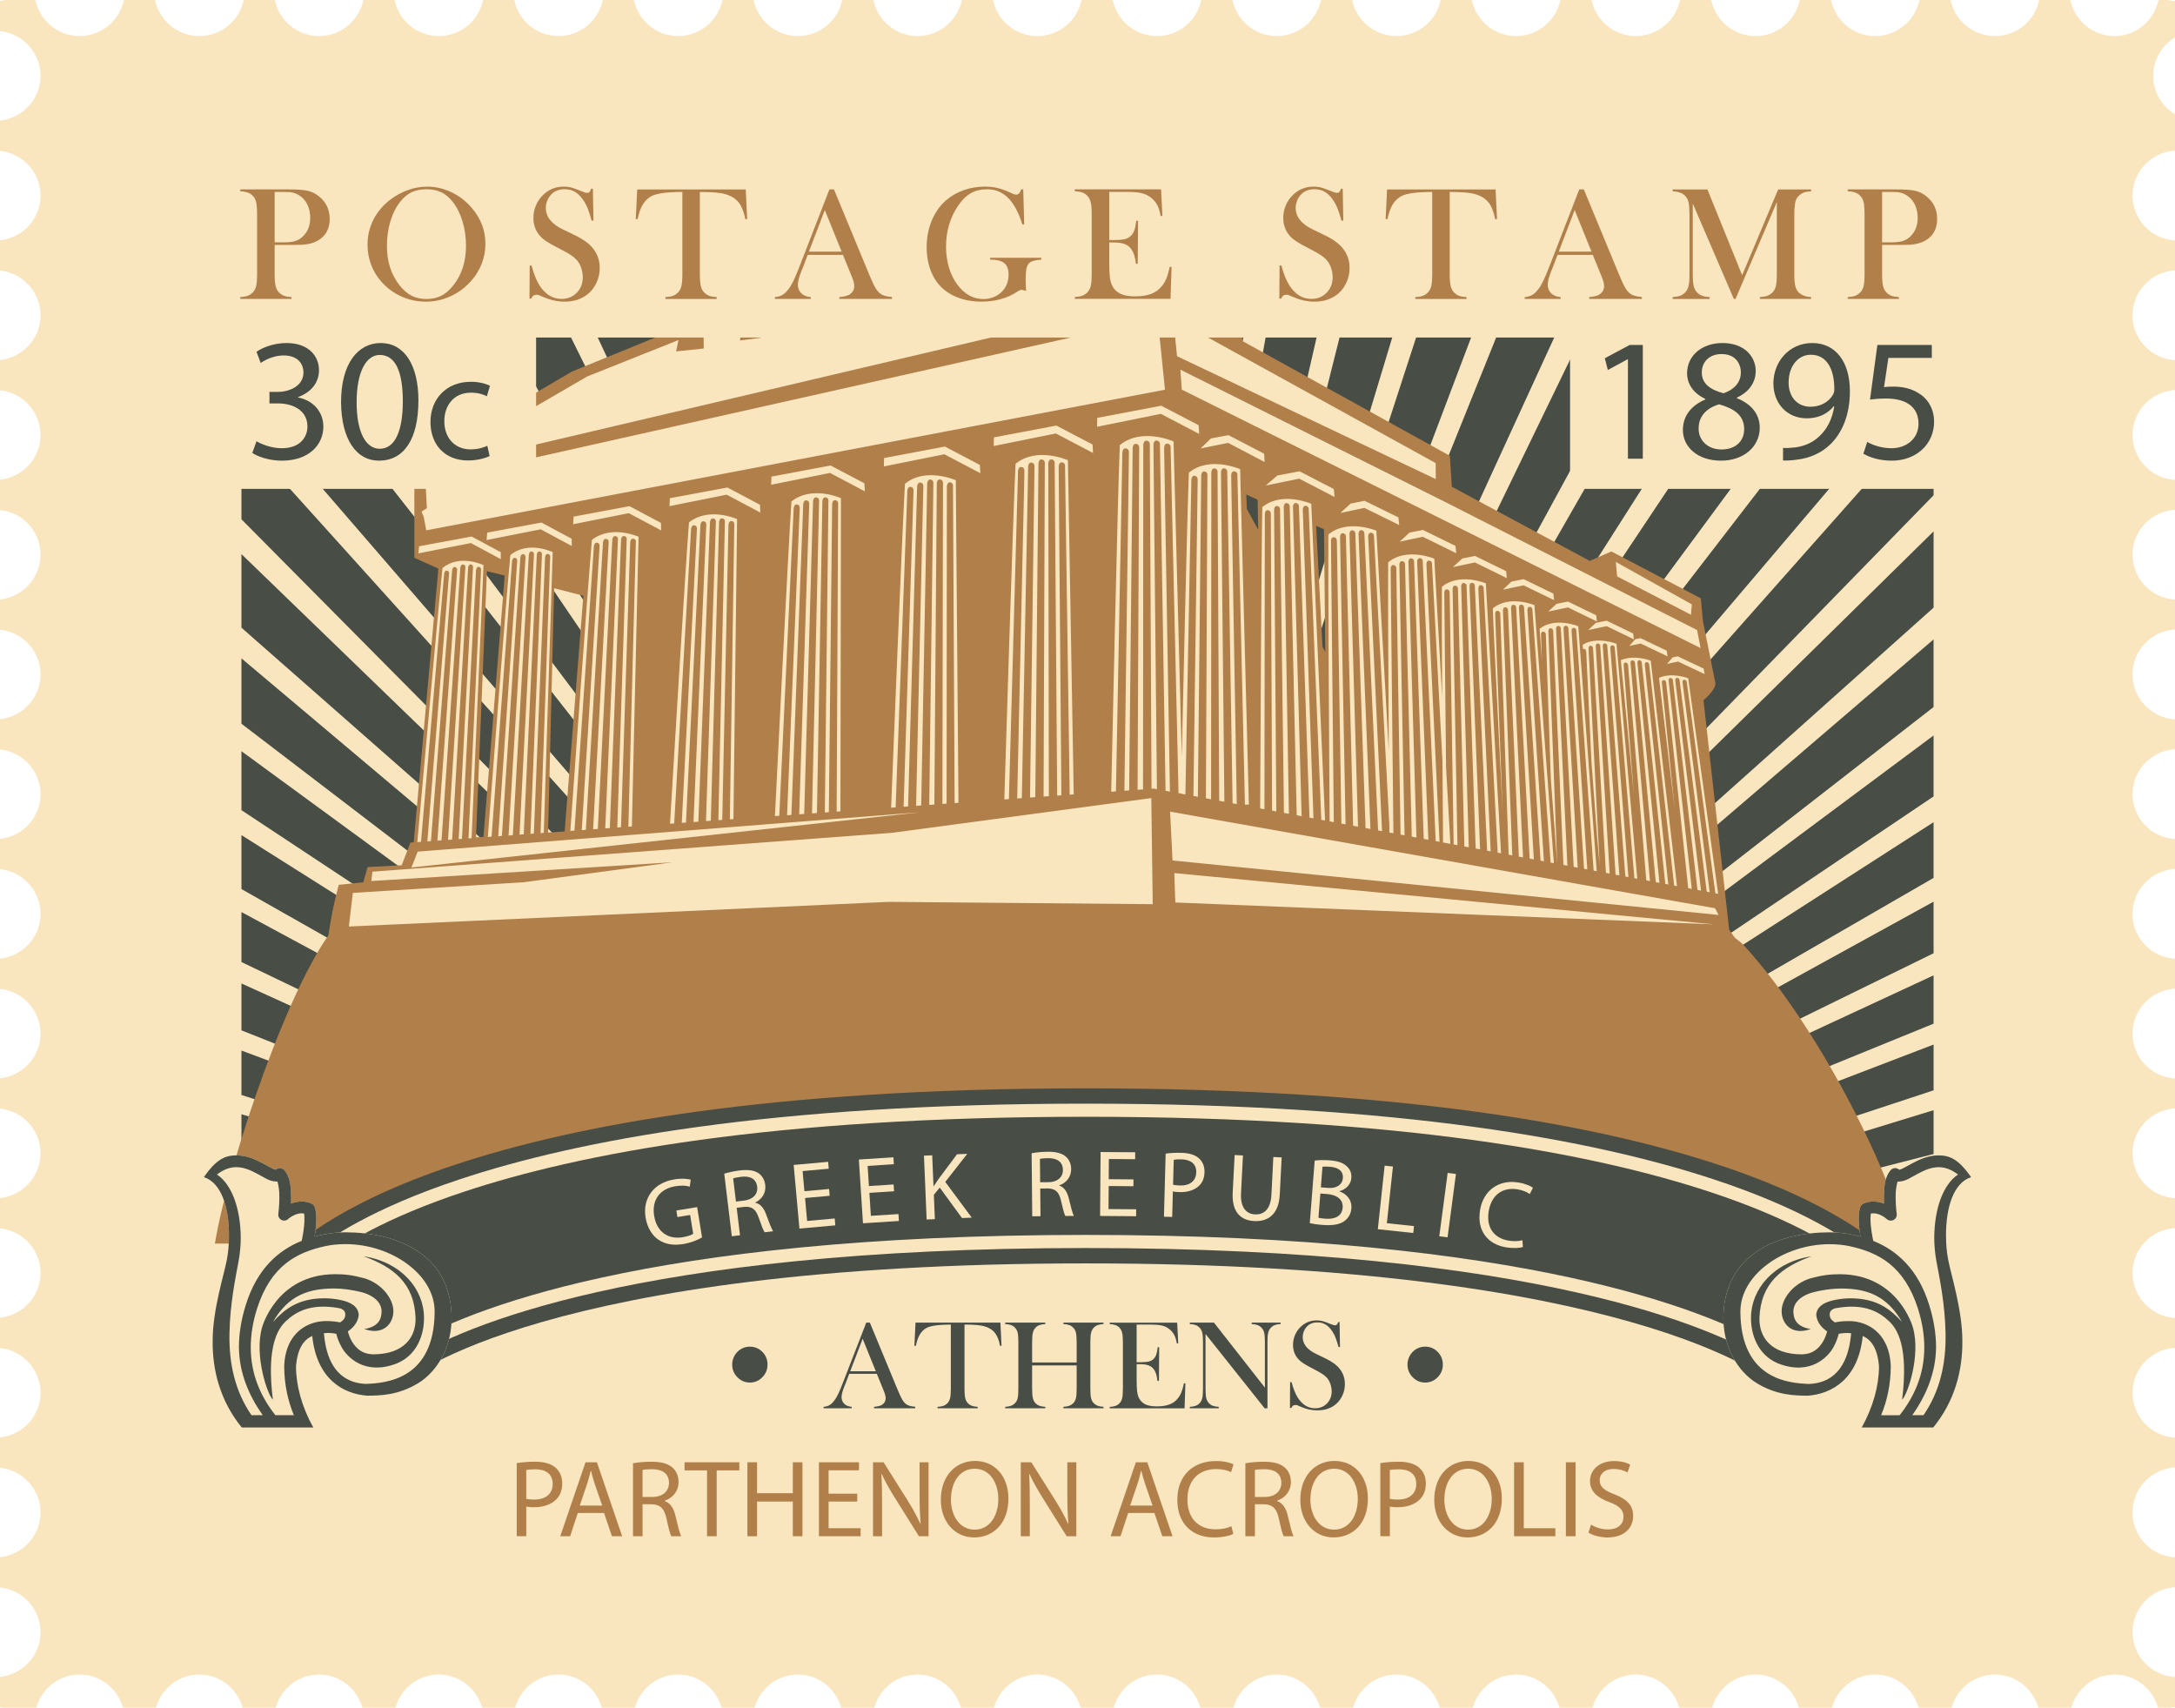 <svg xmlns="http://www.w3.org/2000/svg" width="1080" height="847.84" viewBox="0 0 1080 847.84"><g id="a"/><g id="b"><g id="c"><g id="d"><path d="M1080 847.52v-14.87c-11.74-.71-21.08-10.37-21.08-22.3s9.34-21.59 21.08-22.3v-14.84c-11.74-.72-21.08-10.38-21.08-22.31s9.34-21.58 21.08-22.28v-14.85c-11.74-.71-21.08-10.37-21.08-22.3s9.34-21.59 21.08-22.29v-14.84c-11.74-.72-21.08-10.39-21.08-22.31s9.34-21.57 21.08-22.28v-14.85c-11.74-.71-21.08-10.37-21.08-22.3s9.34-21.59 21.08-22.29v-14.84c-11.74-.72-21.08-10.38-21.08-22.31s9.34-21.57 21.08-22.28v-14.86c-11.74-.7-21.08-10.37-21.08-22.29s9.34-21.59 21.08-22.3v-14.84c-11.74-.72-21.08-10.38-21.08-22.31s9.34-21.57 21.08-22.28v-14.85c-11.74-.71-21.08-10.37-21.08-22.3s9.34-21.59 21.08-22.3v-14.84c-11.74-.72-21.08-10.39-21.08-22.31s9.34-21.57 21.08-22.28v-14.85c-11.74-.71-21.08-10.37-21.08-22.3s9.34-21.59 21.08-22.29v-14.84c-11.74-.72-21.08-10.38-21.08-22.31s9.34-21.58 21.08-22.28v-14.86c-11.74-.71-21.08-10.37-21.08-22.29s9.34-21.59 21.08-22.3v-18.04c-6.45-3.95-10.81-10.99-10.81-19.11s4.36-15.15 10.81-19.1V.5c-1.29-.09-2.56-.2-3.77-.5h-4.43c-2.11 10.18-10.96 17.9-21.79 17.9s-19.88-7.68-21.98-17.9h-15.49c-2.09 10.21-11.14 17.9-21.97 17.9s-19.89-7.68-21.98-17.9h-15.49c-2.1 10.21-11.13 17.9-21.97 17.9s-19.88-7.68-21.97-17.9h-15.49c-2.1 10.21-11.14 17.9-21.97 17.9s-19.89-7.68-21.98-17.9h-15.49c-2.1 10.21-11.13 17.9-21.97 17.9s-19.88-7.68-21.97-17.9h-15.49c-2.1 10.21-11.14 17.9-21.97 17.9s-19.89-7.68-21.99-17.9h-15.49c-2.1 10.21-11.14 17.9-21.97 17.9s-19.88-7.68-21.97-17.9h-15.49c-2.09 10.21-11.14 17.9-21.97 17.9s-19.89-7.68-21.98-17.9h-15.5c-2.09 10.21-11.13 17.9-21.97 17.9s-19.88-7.68-21.97-17.9h-15.49c-2.09 10.21-11.14 17.9-21.97 17.9s-19.89-7.68-21.98-17.9h-15.49c-2.09 10.21-11.13 17.9-21.97 17.9s-19.88-7.68-21.97-17.9h-15.49c-2.09 10.21-11.14 17.9-21.97 17.9s-19.89-7.68-21.99-17.9h-15.49c-2.1 10.21-11.14 17.9-21.97 17.9s-19.88-7.68-21.97-17.9h-15.49c-2.09 10.21-11.13 17.9-21.97 17.9s-19.89-7.68-21.98-17.9h-15.49c-2.09 10.21-11.13 17.9-21.97 17.9s-19.88-7.68-21.97-17.9h-15.5c-2.1 10.21-11.14 17.9-21.97 17.9s-19.89-7.68-21.98-17.9h-15.49c-2.09 10.21-11.14 17.9-21.97 17.9S79.1 10.21 77 0H61.51c-2.1 10.21-11.13 17.9-21.97 17.9S19.66 10.21 17.56.0H2.82C1.9.21.96.31.0.41V15.46c11.28 1.17 20.11 10.6 20.11 22.18S11.28 58.67.0 59.86V74.9c11.28 1.19 20.11 10.61 20.11 22.2S11.28 118.11.0 119.29v15.05c11.28 1.17 20.11 10.6 20.11 22.18s-8.83 21.02-20.11 22.21v15.04c11.28 1.19 20.11 10.61 20.11 22.2S11.28 236.99.0 238.17v15.05c11.28 1.17 20.11 10.6 20.11 22.18s-8.83 21.02-20.11 22.21v15.04c11.28 1.19 20.11 10.61 20.11 22.2s-8.83 21.02-20.11 22.2v15.05c11.28 1.18 20.11 10.6 20.11 22.18s-8.83 21.02-20.11 22.21v15.04c11.28 1.19 20.11 10.61 20.11 22.2s-8.83 21.02-20.11 22.2v15.05c11.28 1.18 20.11 10.6 20.11 22.18S11.28 534.18.0 535.37v15.04c11.28 1.19 20.11 10.61 20.11 22.2s-8.83 21.02-20.11 22.2v15.05c11.28 1.17 20.11 10.6 20.11 22.18S11.28 653.06.0 654.25v15.04c11.28 1.19 20.11 10.61 20.11 22.2S11.28 712.51.0 713.69v15.05c11.28 1.18 20.11 10.6 20.11 22.18s-8.83 21.02-20.11 22.21v15.04c11.28 1.19 20.11 10.61 20.11 22.2S11.28 831.39.0 832.57v15.05c.75.07 1.53.09 2.26.24h15.75c2.65-9.46 11.23-16.45 21.53-16.45s18.87 6.99 21.51 16.45h16.4c2.63-9.46 11.22-16.45 21.52-16.45s18.88 6.99 21.52 16.45h16.4c2.65-9.46 11.24-16.45 21.53-16.45s18.87 6.99 21.52 16.45h16.4c2.63-9.46 11.22-16.45 21.52-16.45s18.88 6.99 21.52 16.45h16.39c2.65-9.46 11.24-16.45 21.54-16.45s18.87 6.99 21.52 16.45h16.4c2.63-9.46 11.22-16.45 21.52-16.45s18.88 6.99 21.51 16.45h16.4c2.65-9.46 11.23-16.45 21.53-16.45s18.87 6.99 21.51 16.45h16.4c2.62-9.46 11.21-16.45 21.51-16.45s18.88 6.99 21.52 16.45h16.4c2.65-9.46 11.23-16.45 21.53-16.45s18.87 6.99 21.52 16.45h16.4c2.63-9.46 11.22-16.45 21.52-16.45s18.89 6.99 21.52 16.45h16.4c2.65-9.46 11.23-16.45 21.53-16.45s18.87 6.99 21.52 16.45h16.39c2.63-9.46 11.22-16.45 21.52-16.45s18.89 6.99 21.51 16.45h16.4c2.65-9.46 11.23-16.45 21.53-16.45s18.87 6.99 21.51 16.45h16.4c2.63-9.46 11.21-16.45 21.52-16.45s18.88 6.99 21.52 16.45h16.39c2.65-9.46 11.23-16.45 21.53-16.45s18.87 6.99 21.52 16.45h16.39c2.63-9.46 11.22-16.45 21.52-16.45s18.88 6.99 21.52 16.45h16.4c2.65-9.46 11.23-16.45 21.53-16.45s18.87 6.99 21.52 16.45h16.39c2.65-9.46 11.24-16.45 21.54-16.45s18.88 6.99 21.52 16.45h5.66c.92-.18 1.87-.27 2.81-.32z" fill="#f9e6bf"/><path d="M933.18 57.63h-40.37L536.5 680.1 933.18 57.63zm-57.56.0h-37.38l-301.69 622.3L875.61 57.63zm84.51 124.06v-50.86l-423.79 549.6L960.12 181.7zm-8.29-124.06-415.43 622.64L960.12 106.24V57.63h-8.29zm-129.6.0h-35.03l-250.62 622.12L822.23 57.63zm-50.13.0h-33.18L536.64 679.58 772.1 57.63zm-137.4.0h-30.03l-68.02 621.4L634.7 57.63zm-43.23.0h-29.63l-25.2 621.22L591.47 57.63zm87.44.0h-30.76l-111.5 621.58L678.91 57.63zm45.63.0h-31.79l-156.1 621.76L724.54 57.63zm235.58 188.27v-43.43l-423.88 478.13L960.12 245.9zm0 55.79v-37.86l-423.98 416.91 423.98-379.05zm0 271.28V551.2l-424.94 130.35 424.94-108.59zm0 30.56v-21.05l-425.1 99.16 425.1-78.1zm0-62.19v-22.73l-424.78 162.86 424.78-140.13zM548.75 57.63h-29.49l17.35 621.03 12.14-621.03zM960.12 662.7v-20.3l-425.45 39.35 425.45-19.05zm0 29.19v-20.21l-425.63 10.1 425.63 10.11zm0-296.48v-30.25l-424.22 315.87 424.22-285.61zm0 112.84v-23.99l-424.63 197.12 424.63-173.13zm0-157.21v-33.58l-424.09 363.43 424.09-329.85zm0 122.24v-25.61l-424.48 233.6 424.48-207.99zm0-37.4v-27.66l-424.35 272.92 424.35-245.27zm0 197.46v-20.58l-425.28 68.93 425.28-48.35zM119.89 488.29v23.27l414.67 165.02L119.89 488.29zm0-161.41v32.44l415.35 317.51L119.89 326.87zm0 216.77 414.49 132.9L119.89 521.59v22.05zm0-129.01v26.78l415.02 235.27L119.89 414.63zm0-41.67v29.27l415.19 274.51L119.89 372.96zm0 79.87v24.81l414.85 198.97L119.89 452.83zm0 121.51L534.2 676.54l-414.31-123.32v21.13zm0 87.14 413.78 15.05-413.78-34.77v19.72zM506.16 57.63h-29.64l60.04 620.87L506.16 57.63zM119.89 604.01l414.13 72.51-414.13-92.96v20.45zm0 28.96 413.95 43.56-413.95-63.55v19.99zm0 56.89 413.59-13.28-413.59-6.36v19.64zM280.36 57.63h-35.16l290.99 620.04L280.36 57.63zM119.89 275.11v36.53L535.4 676.91 119.89 275.11zM328.81 57.63h-33.3l240.77 620.18L328.81 57.63zm90.95.0h-30.81l147.5 620.51L419.76 57.63zm43.54.0h-30.06l103.27 620.69L463.3 57.63zm-88.22.0h-31.87l193.15 620.35L375.09 57.63zM119.89 147.1V196l415.8 481.13L119.89 147.1zm0 68.9v41.83l415.66 419.19L119.89 216zM174.28 57.63h-40.61l402.29 619.75L174.28 57.63zM119.89 65v58.49l415.95 553.76L119.89 65zm109.22-7.37h-37.55l344.53 619.89L229.1 57.63z" fill="#484d45"/><g><path d="M946.83 617.44c-6.19-30.72-40.85-103.92-80.54-147.67-51.21-56.45-668.61-43.7-698.21-11.64-22.95 24.85-54.67 118.46-61.37 159.31H946.83z" fill="#b17f49"/><path d="M862.38 466.93c-2.3-3.31-3.75-5.31-3.75-5.31l-12.76-113.98s6-4.84 5.93-8.39l-6.23-30.98-1.01-11.2-44.43-23.28-10.74 4.69-68.49-36.83-.96-15.34-102.96-56.95-1-12.41-31.5-33.93-32.2-1.97-31.46 10.7-2.82 9.6-141.3-6.84-5.59 16.35-21.24 6.71-66 26.97-40.57 23.87-14.47-7.17-32.79 14.38 1.97 20.44 7.73 5.44.03 35.46 11.9 5.37-12.25 135.87-1.63.13-4.34 11.28-16.89.87-2.2 7.56-12.13 1.28s-3.27 10.91-5.53 27.59H862.38zm-204.95-204.14.64 60.89-1.37-2.51-3.17-60.07 3.9 1.69zm-32.96-14.66.28 14.83-5.6-10.18-.31-7.27 5.64 2.62zm-349.32 43.92 14.51 3.73-9.29 117.01-8.22.59 3-121.32zm-33.37-8.45 8.83 2.16-10.55 129.74-3.7.24 5.42-132.14z" fill="#b17f49"/><path d="M712.93 237.87l-.04-7.96-130.29-71.83 1.85 18.77 128.49 61.02zm126.72 67.36.42-5.17-37.74-21.08.66 7.19 36.67 19.06zm-256.08-154.68 25.88 14.65-1.58-9.84-22.9-20.94-1.39 16.12zm-371.9 112.76 366.8-69.82-3.61-35.58L211.27 239.39l.7 12.94-2.66 1.65 1.11 2.69 1.24 6.65zM576.66 141.9l4.8-13.15-38.68-1.34-1.11 9.99-19.97.27.14 8.73-141.68-6.84-2.12 28.1-10.57 1.39 1.12-10.61-19.27 5.25.13 9.34-13.72 1.44 1.16-5.63-45.28 18.06-49.51 28.74-21.74 5.9 12.99-7.65-1.33-4.98-9.89 5.75-.7-4.99-21.7 9.03 2.07 15.57 4.39.55 371.17-87.29-.69-5.62zm10.16 51.54 257.6 128.32-1.72-8.93-124.64-63.38-131.94-65.91.7 9.9zM204.29 430.72l253.05-27.46-249.95 19.57-3.1 7.89zm647.32 20.22-270.59-47.97 1.2 24.25 271.14 27.05-1.75-3.34zm-.43 8.01-268.08-25.47.51 14.6 267.58 10.87zm-677.96 1.06 268.19-12.24 130.98 1.16-.71-52.68-128.67 17.24-258.1 19.3-.52 4.64 149.75-9.32-74.09 9.92-84.84 5.3-1.99 16.68zm95.24-197.22 15.44 8.29v-3.59l-15.06-8.05-26.94 5.01-.28 3.67 26.84-5.32zm29.25 8.7-8.83 140.66 2.02-.14 8.51-142.75s.23-2.01 1.67-1.7c1.47.3 1.13 1.99 1.13 1.99l-7.69 142.18 2.34-.16 7.18-143.68s.21-2 1.67-1.69c1.47.29 1.11 1.98 1.11 1.98l-6.29 143.1 2.28-.15 5.58-143.27s.19-2.01 1.66-1.69c1.48.3 1.12 1.97 1.12 1.97l-4.66 142.72 1.85-.12 4.57-141.6s.19-1.98 1.67-1.68c1.47.31 1.12 1.98 1.12 1.98l-3.71 141.02 1.75-.13 3.32-143.83s-13.41-6.11-23.17 1.56c-1.87 20.83-9.19 123.16-10.71 144.47l2.05-.14 9.64-141.23s.21-1.99 1.67-1.7c1.48.3 1.13 1.99 1.13 1.99zm-13.11-11.21 27.64-5.5 16.05 8.55-.09-3.71-15.62-8.32-27.74 5.2-.24 3.78zm61.45 2.6-7.52 145.67 2.09-.14 7.18-147.81s.19-2.08 1.72-1.77c1.52.32 1.17 2.05 1.17 2.05l-6.33 147.24 2.41-.16 5.77-148.78s.19-2.07 1.73-1.76c1.52.33 1.19 2.05 1.19 2.05l-4.9 148.19 2.39-.18 4.11-148.34s.17-2.07 1.69-1.75c1.56.31 1.18 2.05 1.18 2.05l-3.22 147.78 1.93-.14 3.09-146.61s.2-2.06 1.71-1.75c1.51.31 1.17 2.06 1.17 2.06l-2.2 146.03 1.79-.13 1.8-148.94s-13.9-6.3-23.88 1.63c-1.72 21.63-8.16 128.34-9.43 149.6l2.09-.15 8.38-146.24s.2-2.06 1.73-1.76c1.51.32 1.16 2.06 1.16 2.06zm122.88-37.34 17.86 9.4-.23-4.1-17.37-9.13-30.19 5.71-.12 4.16 30.05-6.04zm-136.51 25.76 28.44-5.69 16.66 8.85-.13-3.85-16.2-8.57-28.57 5.33-.2 3.93zm64.67 1.32-6.27 152.13 2.15-.14 5.88-154.37s.17-2.11 1.73-1.81c1.57.34 1.23 2.12 1.23 2.12l-4.97 153.76 2.49-.18 4.4-155.33s.17-2.12 1.73-1.81c1.59.33 1.25 2.12 1.25 2.12l-3.5 154.75 2.45-.18 2.7-154.91s.16-2.13 1.74-1.8c1.58.32 1.24 2.12 1.24 2.12l-1.77 154.32 1.99-.16 1.65-153.09s.15-2.13 1.73-1.81c1.56.33 1.23 2.12 1.23 2.12l-.73 152.49 1.88-.13.26-155.49s-14.37-6.52-24.59 1.65c-1.57 23.03-7.37 139.54-8.2 156.19l2.17-.16 7.15-152.72s.17-2.14 1.74-1.81c1.57.32 1.23 2.12 1.23 2.12zm-14.18-11.94 29.24-5.87 17.27 9.13-.19-3.97-16.8-8.86-29.35 5.54-.17 4.03zm110.52-19.23 30.87-6.23 18.46 9.68-.26-4.2-17.97-9.41-30.99 5.87-.11 4.3zm-236.63 57.47-9.41 136.27 1.83-.16 9.17-138.26s.2-1.93 1.53-1.64c1.34.3 1 1.93 1 1.93l-8.39 137.75 2.12-.17 7.94-139.19s.2-1.93 1.52-1.63c1.34.3 1.01 1.91 1.01 1.91l-7.15 138.67 2.09-.16 6.49-138.81s.2-1.93 1.51-1.64c1.35.3 1.02 1.93 1.02 1.93l-5.69 138.29 1.7-.13 5.56-137.19s.19-1.94 1.51-1.64c1.35.29 1.01 1.91 1.01 1.91l-4.76 136.68 1.6-.12 4.44-139.4s-12.12-5.91-21.05 1.49c-1.91 20.22-9.63 119.78-11.18 139.93l1.88-.15 10.16-136.77s.2-1.94 1.54-1.63c1.33.29.99 1.91.99 1.91zm206.66-38.64-2.04 159.35 2.54-.18 1.21-159.52s.13-2.19 1.76-1.86c1.62.34 1.31 2.19 1.31 2.19l-.29 158.88 2.08-.15.14-157.63s.16-2.19 1.76-1.88c1.63.34 1.28 2.2 1.28 2.2l.81 157.04 1.91-.14-1.32-160.12s-14.84-6.72-25.25 1.72c-1.39 23.64-6.18 143-6.88 160.84l2.25-.18 5.81-157.26s.15-2.19 1.78-1.85c1.63.33 1.28 2.16 1.28 2.16l-4.91 156.66 2.22-.16 4.5-158.93s.14-2.2 1.76-1.85c1.63.32 1.3 2.16 1.3 2.16l-3.59 158.34 2.55-.2 2.97-159.95s.17-2.2 1.78-1.86c1.62.34 1.29 2.17 1.29 2.17zm107.48-19.18.85 170.51 1.14-.08 1.54.29-1.73-171.09s.09-2.32 1.82-1.98c1.72.37 1.41 2.32 1.41 2.32l2.78 171.55 2.17.4-2.88-170.77s.13-2.33 1.82-1.98c1.73.35 1.42 2.3 1.42 2.3l3.92 171.25.04.02h1.13c.02.08.02.13.02.21l2.22.41 2.96-156.33s.14-2.22 1.74-1.89c1.67.33 1.38 2.21 1.38 2.21l-2.1 156.74 2.21.42 1.66-159.62s.08-2.23 1.75-1.89c1.65.32 1.32 2.21 1.32 2.21l-.74 160.05 2.57.47.12-162.36s.11-2.22 1.75-1.89c1.64.34 1.34 2.2 1.34 2.2l.82 162.81 2.57.47-1.68-163.62s.1-2.22 1.75-1.9c1.64.35 1.35 2.21 1.35 2.21l2.66 164.08 2.07.38-2.77-163.34s.14-2.22 1.74-1.87c1.64.33 1.35 2.2 1.35 2.2l3.73 163.27h1.96l-4.33-166.53s-15.11-6.77-25.46 1.74c-.78 19.14-2.62 100.25-3.53 141.11l-4.08-156.62s-15.83-7.11-26.7 1.84c-1.05 25.96-4.02 160.66-4.25 172.06l2.35-.16 3.19-168.3s.14-2.33 1.83-1.98c1.75.35 1.43 2.32 1.43 2.32l-2.25 167.65 2.36-.17 1.75-170.06s.1-2.32 1.83-2c1.74.38 1.39 2.32 1.39 2.32l-.78 169.44 2.71-.2.12-171.15s.14-2.34 1.84-1.99c1.73.37 1.41 2.31 1.41 2.31zm-62.26 13.03-3.59 162.32 2.3-.16 3.14-164.68s.13-2.27 1.78-1.92c1.68.34 1.35 2.25 1.35 2.25l-2.2 164.03 2.62-.18 1.57-165.73s.12-2.26 1.79-1.93c1.68.35 1.35 2.26 1.35 2.26l-.6 165.1 2.62-.18-.27-165.29s.14-2.24 1.81-1.9c1.66.34 1.34 2.26 1.34 2.26l1.25 164.64 2.09-.16-1.35-163.35s.15-2.26 1.8-1.92c1.69.35 1.37 2.25 1.37 2.25l2.3 162.74 2-.16-2.88-165.91s-15.36-6.9-26 1.77c-1.22 24.84-5.14 152.06-5.58 166.65l2.28-.18 4.53-162.94s.13-2.26 1.81-1.93c1.67.34 1.34 2.25 1.34 2.25zm-300.59 37.09-.32 3.53 26.05-5.12 14.84 7.98v-3.46l-14.47-7.77-26.1 4.85zm14.87 13.96-10.77 132.56 1.8-.12 10.51-134.52s.2-1.86 1.5-1.56c1.28.28.95 1.85.95 1.85l-9.76 133.99 2.05-.15 9.34-135.38s.23-1.87 1.51-1.57c1.29.27.95 1.85.95 1.85l-8.57 134.87 2.04-.14 7.94-135.03s.18-1.87 1.47-1.58c1.3.28.93 1.85.93 1.85l-7.1 134.51 1.64-.12 6.98-133.45s.21-1.87 1.51-1.58c1.29.29.96 1.86.96 1.86l-6.22 132.94 1.55-.11 5.91-135.57s-11.65-5.71-20.36 1.44c-2.1 19.87-10.97 119.1-12.5 136.09l1.82-.13 11.48-133.07s.22-1.86 1.49-1.57c1.3.26.96 1.84.96 1.84zm353.68-83.75-31.82 6.05-.06 4.42 31.66-6.42 19.05 9.97-.3-4.34-18.54-9.67zm100.85 50.74 17.27 8.49-.39-3.78-16.78-8.23-6.94 1.38-5.07 4.66 11.91-2.52zm73.07 36.57-4.33 4.06 10.31-2.18 15.16 7.35-.41-3.27-14.72-7.15-6.01 1.19zm-44.09-22.23 16.63 8.16-.37-3.63-16.15-7.91-6.68 1.3-4.87 4.5 11.44-2.42zm19.62 10.78-4.65 4.29 10.93-2.32 15.84 7.78-.34-3.46-15.43-7.55-6.35 1.25zm46.8 22.52-4.11 3.83 9.81-2.06 14.36 7-.37-3.11-13.99-6.79-5.7 1.13zm24.87 8.36-5.33 1.07-3.8 3.6 9.16-1.95 13.53 6.55-.38-2.91-13.17-6.37zm21.54 129.29-9.66-108.26s-.03-1.53 1.14-1.31c1.18.21 1.09 1.5 1.09 1.5l10.31 108.61 1.82.35-10.94-109.22s-.07-1.51 1.11-1.3c1.2.22 1.08 1.51 1.08 1.51l11.66 109.54 1.48.28-11.67-109.07s-.07-1.54 1.11-1.32c1.16.22 1.1 1.51 1.1 1.51l12.37 109.41 1.41.27-13.04-111.93s-8.24-3.21-14.86-.24l6.5 66.78-5.08-64.29s-.07-1.53 1.1-1.3c1.2.21 1.09 1.48 1.09 1.48l9.05 106.66 1.84.34zm-174.13-199.79 17.51 9.07-.37-3.94-17.03-8.8-10.97 2.08-5.82 4.98 16.68-3.4zm166.81 79.69-2.93 3.34 5.61-1.2 13.4 6.39-.46-2.85-13.03-6.2-2.6.52zm-65.83 86.53-3.73-99.1s.02-1.74 1.33-1.5c1.38.25 1.21 1.74 1.21 1.74l4.16 119.35 1.8.33-4.63-121.66s.02-1.75 1.35-1.51c1.36.26 1.18 1.75 1.18 1.75l5.36 122.03 2.08.39-5.94-123.91s.03-1.76 1.34-1.51c1.37.24 1.21 1.73 1.21 1.73l6.68 124.29 2.08.39-7.4-124.98s0-1.76 1.35-1.51c1.35.25 1.2 1.73 1.2 1.73l8.18 125.38 1.68.32-8.22-124.82s0-1.78 1.34-1.5c1.36.24 1.17 1.72 1.17 1.72l9.03 125.22 1.62.3-9.66-128.11s-12.54-5.23-20.66 1.63c.07 6.35 4.9 101.81 4.9 101.81zM609.81 219.88l18.15 9.5-.27-4.13-17.69-9.21-8.73 1.65-5.1 4.96 13.64-2.76zm184.54 210.39-5.56-108.32s0-1.56 1.19-1.33c1.21.22 1.06 1.53 1.06 1.53l6.38 111.23 1.87.34-6.92-112.88s0-1.56 1.18-1.34c1.21.22 1.08 1.55 1.08 1.55l7.59 113.24 1.89.34-8.25-113.85s-.02-1.57 1.19-1.34c1.21.22 1.07 1.56 1.07 1.56l8.96 114.19 1.51.28-8.99-113.71s-.03-1.58 1.16-1.35c1.2.22 1.08 1.55 1.08 1.55l9.71 114.06 1.45.27-10.33-116.65s-9.69-3.91-16.8.48l.16 2.14c.15-.06.3-.12.54-.08 1.21.22 1.08 1.53 1.08 1.53l2.6 54.66 2.87 38.01 1.24 13.9zm38.89-101.81 13.21 6.23-.52-2.76-12.86-6.06-2.5.5-2.8 3.26 5.46-1.17zm-202.21-73.05.62 147.07 2.11.39-1.1-149.82s.08-2.12 1.65-1.8c1.57.32 1.3 2.11 1.3 2.11l1.94 150.24 2.46.46-2.56-152.44s.06-2.13 1.64-1.8c1.57.31 1.33 2.09 1.33 2.09l3.46 152.86 2.45.46-4.3-153.66s.06-2.11 1.64-1.8c1.58.32 1.33 2.11 1.33 2.11l5.22 154.07 1.98.37-5.3-153.37s.09-2.12 1.63-1.81c1.58.33 1.33 2.11 1.33 2.11l6.23 153.79 1.87.35-6.84-157.24s-14.54-6.47-24.32 1.65c-.47 21.07-.92 120.82-1.07 149.59l2.13.39.2-146.68s.08-2.11 1.66-1.79c1.57.32 1.31 2.11 1.31 2.11zm142.2 173.46-4.39-115.48s0-1.68 1.27-1.43c1.31.24 1.13 1.65 1.13 1.65l5.08 115.83 1.97.37-5.63-117.61s.02-1.67 1.27-1.42c1.3.23 1.13 1.64 1.13 1.64l6.35 117.99 1.99.37-7.03-118.64s0-1.66 1.29-1.44c1.29.24 1.13 1.65 1.13 1.65l7.76 119 1.62.31-7.82-118.49s0-1.68 1.29-1.43c1.28.24 1.11 1.64 1.11 1.64l8.57 118.86 1.53.3-9.17-121.62s-11.54-4.78-19.21 1.28l1.22 16.39-.52-13.53s.02-1.67 1.28-1.44c1.29.24 1.14 1.65 1.14 1.65l2.48 71.68 3.16 41.93h.01zm78.54 14.64 1.38.25-14.86-106.99s-8.1-3.14-14.51-.23l7.8 65.13-6.38-62.71s-.08-1.49 1.07-1.28c1.16.23 1.1 1.46 1.1 1.46l10.92 101.85 1.77.34-11.5-103.43s-.09-1.49 1.06-1.27c1.16.2 1.1 1.47 1.1 1.47l12.17 103.75 1.78.33-12.82-104.34s-.06-1.48 1.09-1.29c1.14.23 1.09 1.49 1.09 1.49l13.46 104.67 1.46.27-13.49-104.21s-.08-1.49 1.06-1.26c1.15.21 1.09 1.45 1.09 1.45l14.16 104.55zm-187.94-174.74 2.24 140.13 2.07.39-2.73-142.79s.04-2.05 1.58-1.75c1.57.3 1.33 2.01 1.33 2.01l3.58 143.23 2.42.45-4.23-145.38s.05-2.04 1.58-1.74c1.56.29 1.34 1.99 1.34 1.99l5.06 145.83 2.43.44-5.92-146.6s.05-2.03 1.6-1.74c1.53.28 1.32 2 1.32 2l6.8 147.06 1.96.36-6.89-146.42s.05-2.03 1.57-1.75c1.55.3 1.33 2 1.33 2l7.6 142.95c.03 1.38.02 2.67.03 3.9l2.02.38-.03-.82-1.36-130.67s.07-1.94 1.54-1.67c1.51.27 1.27 1.92 1.27 1.92l2.11 131.89 1.98.37-2.57-134.45s.06-1.95 1.54-1.68c1.5.28 1.28 1.93 1.28 1.93l3.34 134.87 2.32.42-3.99-136.93s.05-1.96 1.54-1.67c1.48.28 1.28 1.92 1.28 1.92l4.78 137.35 2.3.43-5.57-138.12s.03-1.93 1.54-1.67c1.48.26 1.26 1.93 1.26 1.93l6.43 138.54 1.88.35-6.5-137.93s.04-1.95 1.52-1.67c1.5.27 1.27 1.91 1.27 1.91l5.18 97.93c.11 16.04.21 30.59.28 40.09l3.64.69-2.14-38.03-.89-86.71s.05-1.85 1.46-1.61c1.41.25 1.21 1.84 1.21 1.84l1.99 124.81 1.9.35-2.42-127.25s.04-1.86 1.43-1.58c1.45.27 1.23 1.83 1.23 1.83l3.18 127.63 2.19.41-3.76-129.62s.03-1.85 1.45-1.58c1.44.25 1.22 1.82 1.22 1.82l4.52 130.01 2.19.4-5.27-130.73s.05-1.84 1.45-1.6c1.42.27 1.22 1.85 1.22 1.85l6.08 131.14 1.78.34-6.14-130.57s.04-1.87 1.44-1.59c1.43.25 1.22 1.82 1.22 1.82l6.95 130.98 1.67.32-7.54-134.03s-13.11-5.53-21.83 1.72c-.08 8.32-.02 30.63.13 54.94l-3.9-68.92s-13.8-5.78-22.9 1.82c-.16 12.83.09 57.38.3 93.76l-6.17-109.47s-14.34-6.04-23.82 1.88c-.22 19.97.42 113.83.61 142.43l2.08.39-1.41-139.69s.06-2.02 1.59-1.75c1.54.29 1.31 2 1.31 2z" fill="#f9e6bf"/></g><path d="M146.6 616.87h786.8v91.88H146.6z" fill="#f9e6bf"/><g><path d="M878.28 685.53s-69.26-58.26-339.07-58.26-337.33 58.05-337.33 58.05h0l-.03-.03.03.02-64.55-58.17c5.9-6.95 28.81-29.01 88.38-48.76h0c59.67-19.83 156.33-37.99 313.49-38.02h0c157.16.03 254.2 18.19 314.2 37.99h0c59.88 19.74 83.03 41.66 88.9 48.4h0l-64.03 58.8z" fill="#484d45"/><g><path d="M348.61 614.38c-1.7.99-5.16 2.6-9.39 3.29-4.74.77-8.84.2-12.39-2.23-3.12-2.16-5.47-6.08-6.27-10.96-1.52-9.34 3.83-17.23 14.34-18.93 3.63-.59 6.63-.27 8.09.16l-.49 3.47c-1.8-.52-3.98-.74-7.14-.22-7.62 1.24-11.83 6.79-10.55 14.64 1.29 7.95 6.8 11.87 14.14 10.68 2.65-.43 4.4-1.1 5.26-1.71l-1.52-9.34-6.32 1.03-.53-3.25 10.32-1.68 2.45 15.06z" fill="#f9e6bf"/><path d="M359.63 582.72c2.01-.62 4.97-1.27 7.72-1.6 4.34-.53 7.3-.03 9.42 1.46 1.71 1.22 2.91 3.25 3.21 5.73.5 4.11-1.78 7.19-4.92 8.71l.02.14c2.49.55 4.21 2.62 5.35 5.8 1.56 4.27 2.68 7.21 3.48 8.35l-4.21.51c-.63-.87-1.65-3.45-2.97-7.27-1.46-4.23-3.39-5.66-7.1-5.35l-3.83.47 1.66 13.64-4.07.49-3.77-31.07zm5.81 13.85 4.16-.5c4.34-.53 6.81-3.25 6.38-6.84-.49-4.07-3.65-5.48-7.95-4.96-1.96.24-3.3.54-3.98.82l1.4 11.49z" fill="#f9e6bf"/><path d="M411.99 593.7l-12.24 1.11 1.03 11.39 13.69-1.24.31 3.42-17.82 1.61-2.86-31.6 17.11-1.55.31 3.42-12.99 1.18.9 9.99 12.24-1.11.31 3.38z" fill="#f9e6bf"/><path d="M443.96 591.46l-12.26.79.73 11.41 13.71-.88.22 3.43-17.85 1.15-2.04-31.66 17.15-1.1.22 3.43-13.01.84.64 10 12.26-.79.22 3.38z" fill="#f9e6bf"/><path d="M458.8 573.77l4.09-.17.64 15.29h.14c.8-1.26 1.6-2.43 2.35-3.5l9.2-12.31 5.08-.21-10.92 13.94 13.14 17.74-4.85.2-11.05-15.14-2.91 3.61.5 12.09-4.09.17-1.32-31.71z" fill="#f9e6bf"/><path d="M512.27 572.57c2.07-.4 5.08-.71 7.86-.73 4.38-.04 7.26.78 9.21 2.5 1.57 1.4 2.53 3.56 2.55 6.05.04 4.14-2.57 6.95-5.86 8.11v.14c2.41.83 3.89 3.07 4.68 6.36 1.08 4.42 1.86 7.47 2.53 8.69l-4.24.04c-.53-.94-1.26-3.62-2.15-7.56-.98-4.37-2.74-6-6.46-6.11l-3.86.04.13 13.75-4.1.04-.3-31.32zm4.23 14.42 4.19-.04c4.38-.04 7.14-2.47 7.1-6.1-.04-4.1-3.02-5.86-7.36-5.82-1.98.02-3.34.17-4.05.37l.11 11.59z" fill="#f9e6bf"/><path d="M562.81 588.96l-12.29-.1-.09 11.44 13.75.11-.03 3.44-17.9-.14.25-31.74 17.19.13-.03 3.44-13.04-.1-.08 10.03 12.29.1-.03 3.39z" fill="#f9e6bf"/><path d="M578.81 572.77c1.98-.28 4.58-.49 7.87-.4 4.05.11 6.98 1.13 8.82 2.87 1.65 1.55 2.67 3.89 2.6 6.71-.08 2.87-.98 5.11-2.63 6.71-2.27 2.25-5.79 3.33-9.79 3.22-1.22-.03-2.35-.11-3.29-.37l-.34 12.7-4.09-.11.84-31.34zm3.68 15.4c.89.26 2.02.38 3.38.42 4.94.13 8.02-2.23 8.13-6.52.12-4.23-2.84-6.34-7.31-6.46-1.79-.05-3.16.06-3.87.23l-.33 12.33z" fill="#f9e6bf"/><path d="M617.19 573.69l-.96 18.8c-.36 7.05 2.63 10.22 6.86 10.44 4.66.24 7.87-2.71 8.23-9.67l.96-18.81 4.14.21-.95 18.52c-.5 9.73-5.82 13.42-12.69 13.07-6.49-.33-11.19-4.25-10.68-14.12l.96-18.66 4.14.21z" fill="#f9e6bf"/><path d="M652.81 576.23c1.82-.28 4.7-.34 7.52-.12 4.08.32 6.66 1.23 8.45 2.98 1.55 1.35 2.43 3.31 2.24 5.79-.24 3.1-2.52 5.61-5.89 6.53v.14c2.94.94 6.26 3.7 5.9 8.4-.21 2.72-1.46 4.75-3.22 6.12-2.32 1.85-5.95 2.51-11.12 2.1-2.82-.22-4.96-.58-6.31-.87l2.43-31.07zm1.88 28.39c.83.21 1.96.34 3.41.46 4.22.33 8.24-.91 8.6-5.51.33-4.27-3.23-6.39-7.69-6.74l-3.38-.26-.95 12.06zm1.18-15.11 3.71.29c4.27.33 6.98-1.77 7.23-4.82.28-3.66-2.37-5.38-6.5-5.7-1.88-.15-2.97-.09-3.63.0l-.8 10.23z" fill="#f9e6bf"/><path d="M687.55 578.74l4.12.44-3.02 28.13 13.48 1.45-.37 3.42-17.6-1.89 3.39-31.55z" fill="#f9e6bf"/><path d="M722.95 582.88l-4.16 31.47-4.11-.54 4.16-31.47 4.11.54z" fill="#f9e6bf"/><path d="M756.22 619.15c-1.56.5-4.71.75-8.51.12-8.82-1.46-14.5-8.12-12.79-18.43 1.63-9.85 9.36-15.34 19.06-13.74 3.86.64 6.22 1.89 7.2 2.62l-1.57 3.13c-1.36-.99-3.45-1.91-6.05-2.34-7.34-1.21-12.99 2.67-14.35 10.89-1.28 7.71 2.33 13.31 9.9 14.57 2.51.42 5.1.32 6.85-.2l.25 3.38z" fill="#f9e6bf"/></g><path d="M875.54 674.53c-24.24-14.58-111.51-54.87-336.32-54.89h0c-224.58.02-310.74 40.04-334.72 54.66h0l-2.08 1.27-54.14-48.82 2.87-2.41c11.24-9.4 34.29-24.61 76.95-38.75h0c58.66-19.51 154.54-37.62 311.12-37.63h0c156.56.02 252.81 18.13 311.79 37.6h0c42.82 14.1 66.09 29.22 77.42 38.51h0l2.91 2.38-53.73 49.35-2.08-1.26h0zm-672.72-3.01 2.17-2.43-2.17 2.43h0zm673.98-3.81 44.56-40.93c-11.63-8.86-33.77-22.3-72.39-35.02h0c-58.13-19.19-153.68-37.27-309.75-37.28h0c-156.08.02-251.29 18.09-309.07 37.3h0c-38.43 12.74-60.39 26.26-71.89 35.19h0l44.96 40.52c27.91-16.26 116.27-54.36 336-54.36s309.41 38.37 337.58 54.59h0z" fill="#f9e6bf"/><g><path d="M966.3 614.28c-.19-15.53 4.1-27.16 12.44-29.82-6.19-9.02-10.8-10.82-16.13-10.82-5.23.02-9.59 2.09-13.03 3.92-3.09 1.76-5.83 3.18-6.5 3.23-.53-.52-1.24-.81-1.99-.83-.79.0-1.56.28-2.12.85-3.37 3.7-3.39 9.01-3.52 13.8.0 1.04.0 2.04.05 2.99-1.5-.59-3.27-1.02-5.25-1.06-1.6.0-3.29.3-4.96 1.05-.75.34-1.32.98-1.58 1.76-.62 1.87-.74 3.83-.76 5.82.02 3.12.44 6.35.86 8.82-1.4-.37-2.79-.72-4.19-1.01-3.7-.77-7.44-1.14-11.14-1.14-25.18.06-51.25 10.41-52.69 40.31-.79 16.56 7.44 28.95 16.31 34.44 10.07 6.23 19.18 6.31 25.46 6.37 12.13-.85 25.21-8.34 27.38-29.66 3.99 1.79 7.33 5.79 8.08 15.1-.01 9.36-2.87 20.13-8.58 30.35h35.51c10.76-13.19 14.6-28.45 14.46-42.99.0-15.63-5.76-33.2-7.07-40.48-.72-3.82-1.02-7.49-1.02-11zm-794.78-2.45c-3.69.0-7.43.37-11.12 1.14-1.4.28-2.81.63-4.2 1.01.42-2.46.85-5.7.85-8.82.0-1.99-.14-3.94-.75-5.82-.26-.78-.83-1.42-1.59-1.76-1.67-.74-3.37-1.05-4.95-1.05-1.98.04-3.77.48-5.26 1.06.04-.94.07-1.95.07-2.99-.14-4.79-.16-10.1-3.56-13.8-.55-.56-1.32-.86-2.12-.85-.74.02-1.45.32-1.97.83-.69-.05-3.4-1.47-6.52-3.23-3.45-1.83-7.8-3.91-13.03-3.92-5.34.0-9.96 1.8-16.11 10.82 8.32 2.66 12.63 14.29 12.43 29.82.0 3.51-.31 7.18-1.01 11-1.31 7.28-7.09 24.85-7.09 40.48-.14 14.54 3.7 29.8 14.46 42.99h35.51c-5.71-10.22-8.58-20.99-8.58-30.35.75-9.31 4.09-13.3 8.06-15.1 2.2 21.32 15.26 28.81 27.4 29.66 6.27-.06 15.38-.14 25.47-6.37 8.87-5.49 17.08-17.88 16.29-34.44-1.42-29.9-27.49-40.25-52.67-40.31z" fill="#f9e6bf"/><path d="M966.3 614.28c-.19-15.53 4.1-27.16 12.44-29.82-6.19-9.02-10.8-10.82-16.13-10.82-5.23.02-9.59 2.09-13.03 3.92-3.09 1.76-5.83 3.18-6.5 3.23-.53-.52-1.24-.81-1.99-.83-.79.0-1.56.28-2.12.85-3.37 3.7-3.39 9.01-3.52 13.8.0 1.04.0 2.04.05 2.99-1.5-.59-3.27-1.02-5.25-1.06-1.6.0-3.29.3-4.96 1.05-.75.34-1.32.98-1.58 1.76-.62 1.87-.74 3.83-.76 5.82.02 3.12.44 6.35.86 8.82-1.4-.37-2.79-.72-4.19-1.01-3.7-.77-7.44-1.14-11.14-1.14-25.18.06-51.25 10.41-52.69 40.31-.79 16.56 7.44 28.95 16.31 34.44 10.07 6.23 19.18 6.31 25.46 6.37 12.13-.85 25.21-8.34 27.38-29.66 3.99 1.79 7.33 5.79 8.08 15.1-.01 9.36-2.87 20.13-8.58 30.35h35.51c10.76-13.19 14.6-28.45 14.46-42.99.0-15.63-5.76-33.2-7.07-40.48-.72-3.82-1.02-7.49-1.02-11zm-32.21 88.35c2.89-7.02 4.75-15.11 4.78-24.41-.78-17.46-12.72-22.31-20.58-22.31-.33.0-.61.01-.88.02-2.72.0-4.95.36-6.33.65-.42-.3-.94-.71-1.46-1.19-1.2-.97-2.43-5.17 2.2-5.93 13.92-2.46 21.27 1.87 26.2 6.51 4.16 3.92 9.72 12.75 6.48 38.96 2.6-2.28 9.34-21.83 5.37-35.81h0c-.06-.32-7.29-26.41-36.27-26.47-4.87.0-8.67.43-14.75 2.08-8.8 2.75-14.24 10.4-14.18 16.3.0 6.12 5 12.24 14.46 8.82-7.66-1.19-8.56-5.52-8.63-8.82.04-3.02 1.95-6.86 8.9-9.16 5.52-1.5 10.47-2.11 14.77-2.13 12.6.05 22.6 3.3 30.29 16.62-5.76-6.27-12.28-11.64-25.32-11.75-2.73.0-5.31.25-7.64.73-5.7 1.04-9.48 3.39-9.64 7.6.47 4.25 3.44 6.77 5.41 8.11-.34 1.3-.95 3.14-2.06 5.04-2.04 3.35-4.95 6.28-10.74 6.34-15.21-.1-21.04-8.64-20.82-18 .59-17.45 11.19-25.39 25.89-30.71-18.9 2.95-29.99 16.28-30.09 30.47-.08 8.59 3.52 18.65 13.5 22.76 16.18 6.28 24.87-3.49 27.35-7.89 1.49-2.64 2.3-5.16 2.73-6.85 1.07-.19 2.6-.39 4.4-.39.56.04 1.16.08 1.75.13-1.85 21.76-13.69 24.92-21.05 25.18-9.2-.41-33.74-1.78-33.94-35.83-.01-9.11 5.14-17.39 13.41-23.58 8.25-6.17 19.52-10 30.88-9.98 3.3.0 6.65.29 9.93.98 14.28 3.1 27.15 9.68 34 31.14 2.16 6.9 3.1 13.28 3.1 19.15.01 13.48-5.05 24.57-12.24 33.65h-9.17zm21.01.0h-5.57c6.82-9.63 11.69-20.95 11.82-33.65.0-6.51-1.05-13.47-3.35-20.9-5.56-18.07-16.2-27.3-27.8-31.98-.4-1.65-1.42-6.69-1.4-10.94.0-.98.05-1.88.17-2.65.43-.07.84-.11 1.28-.11 1.64-.02 3.35.66 4.64 1.43 1.29.73 1.98 1.44 1.98 1.44.91.81 2.26 1.01 3.37.43 1.11-.55 1.73-1.75 1.57-2.99.0.0-.52-3.82-.52-8.1-.1-2.94.37-6.12.96-8.01.24.04.48.06.72.05 3.64-.19 6.14-2.29 9.4-3.93 3.19-1.71 6.66-3.22 10.26-3.22 2.86.03 5.98.84 9.63 3.65-7.51 5.01-11.66 17.09-11.81 31.13.0 3.86.34 7.9 1.1 12.06 1.4 7.53 4.25 20.81 4.52 35.68.29 15.43-2.97 29.02-10.96 40.62zm-783.58-90.8c-3.69.0-7.43.37-11.12 1.14-1.4.28-2.81.63-4.2 1.01.42-2.46.85-5.7.85-8.82.0-1.99-.14-3.94-.75-5.82-.26-.78-.83-1.42-1.59-1.76-1.67-.74-3.37-1.05-4.95-1.05-1.98.04-3.77.48-5.26 1.06.04-.94.07-1.95.07-2.99-.14-4.79-.16-10.1-3.56-13.8-.55-.56-1.32-.86-2.12-.85-.74.02-1.45.32-1.97.83-.69-.05-3.4-1.47-6.52-3.23-3.45-1.83-7.8-3.91-13.03-3.92-5.34.0-9.96 1.8-16.11 10.82 8.32 2.66 12.63 14.29 12.43 29.82.0 3.51-.31 7.18-1.01 11-1.31 7.28-7.09 24.85-7.09 40.48-.14 14.54 3.7 29.8 14.46 42.99h35.51c-5.71-10.22-8.58-20.99-8.58-30.35.75-9.31 4.09-13.3 8.06-15.1 2.2 21.32 15.26 28.81 27.4 29.66 6.27-.06 15.38-.14 25.47-6.37 8.87-5.49 17.08-17.88 16.29-34.44-1.42-29.9-27.49-40.25-52.67-40.31zm-46.64 90.8c-7.98-11.6-11.24-25.19-10.94-40.62.27-14.87 3.12-28.15 4.5-35.68.77-4.16 1.11-8.2 1.11-12.06-.17-14.04-4.3-26.12-11.81-31.13 3.67-2.81 6.78-3.62 9.64-3.65 3.61.0 7.06 1.5 10.24 3.22 3.27 1.64 5.77 3.74 9.42 3.93.24.0.47-.01.72-.05.58 1.89 1.05 5.07.95 8.01.0 4.28-.51 8.09-.51 8.09-.16 1.25.46 2.45 1.56 3 1.1.57 2.45.38 3.35-.48.0.0.71-.66 1.99-1.39 1.3-.76 3.02-1.44 4.66-1.43.42.0.84.04 1.26.11.1.77.15 1.67.15 2.65.02 4.25-.99 9.3-1.37 10.94-11.6 4.68-22.24 13.91-27.8 31.98-2.33 7.43-3.36 14.39-3.36 20.9.13 12.7 5 24.02 11.81 33.65h-5.57zm56.99-15.52c-7.37-.27-19.21-3.42-21.03-25.18.58-.06 1.17-.09 1.74-.13 1.78.0 3.33.2 4.39.39.42 1.69 1.24 4.2 2.76 6.85 2.48 4.4 11.15 14.17 27.33 7.89 9.99-4.11 13.58-14.17 13.48-22.76-.08-14.19-11.18-27.51-30.06-30.47 14.7 5.33 25.29 13.26 25.87 30.71.22 9.36-5.6 17.9-20.82 18-5.78-.06-8.7-2.99-10.75-6.34-1.12-1.9-1.71-3.75-2.05-5.04 1.97-1.34 4.94-3.87 5.41-8.11-.18-4.21-3.94-6.55-9.63-7.6-2.34-.48-4.94-.73-7.64-.73-13.05.11-19.58 5.49-25.32 11.75 7.66-13.31 17.68-16.56 30.27-16.62 4.32.01 9.24.63 14.78 2.13 6.93 2.31 8.84 6.15 8.89 9.16-.08 3.31-.96 7.63-8.62 8.82 9.44 3.42 14.46-2.71 14.46-8.82.04-5.89-5.39-13.54-14.19-16.3-6.08-1.64-9.87-2.08-14.76-2.08-28.99.07-36.21 26.15-36.26 26.46h0c-3.98 14 2.76 33.55 5.37 35.83-3.25-26.21 2.32-35.04 6.47-38.96 4.92-4.64 12.27-8.97 26.2-6.51 4.64.76 3.4 4.97 2.21 5.93-.52.48-1.05.89-1.47 1.19-1.36-.29-3.63-.65-6.33-.65-.28.0-.56-.02-.86-.02-7.88.0-19.84 4.84-20.6 22.31.04 9.3 1.9 17.39 4.8 24.41h-9.18c-7.18-9.09-12.23-20.18-12.22-33.65.0-5.87.92-12.24 3.09-19.15 6.86-21.46 19.73-28.04 34.01-31.14 3.25-.69 6.61-.98 9.92-.98 11.37-.02 22.64 3.8 30.88 9.98 8.28 6.19 13.43 14.48 13.41 23.58-.18 34.06-24.74 35.42-33.94 35.83z" fill="#484d45"/></g></g><g><path d="M256.57 726.44c2.29-.38 5.29-.71 9.1-.71 4.69.0 8.12 1.09 10.3 3.05 1.96 1.74 3.21 4.41 3.21 7.68s-.98 5.94-2.83 7.85c-2.56 2.67-6.59 4.03-11.22 4.03-1.42.0-2.73-.05-3.81-.33v14.71h-4.74v-36.29zm4.74 17.71c1.04.27 2.34.38 3.92.38 5.72.0 9.21-2.83 9.21-7.79s-3.49-7.25-8.66-7.25c-2.07.0-3.65.16-4.47.38v14.28z" fill="#b17f49"/><path d="M286.91 751.18l-3.81 11.55h-4.9l12.53-36.72h5.67l12.53 36.72h-5.07l-3.92-11.55h-13.02zm12.1-3.7-3.65-10.57c-.82-2.4-1.36-4.58-1.91-6.7h-.11c-.55 2.12-1.09 4.41-1.85 6.65l-3.6 10.63h11.12z" fill="#b17f49"/><path d="M314.31 726.5c2.4-.44 5.88-.76 9.1-.76 5.07.0 8.39.98 10.63 3 1.8 1.64 2.89 4.14 2.89 7.03.0 4.79-3.05 8.01-6.86 9.32v.16c2.78.98 4.47 3.6 5.34 7.41 1.2 5.12 2.07 8.66 2.83 10.08h-4.9c-.6-1.09-1.42-4.2-2.4-8.77-1.09-5.07-3.11-6.97-7.41-7.14h-4.47v15.91h-4.74v-36.23zm4.74 16.73h4.85c5.07.0 8.28-2.78 8.28-6.97.0-4.74-3.43-6.81-8.45-6.81-2.29.0-3.87.16-4.68.38v13.4z" fill="#b17f49"/><path d="M351.08 730.04h-11.17v-4.03h27.19v4.03h-11.23v32.69h-4.79v-32.69z" fill="#b17f49"/><path d="M375.92 726.01v15.36h17.76v-15.36h4.79v36.72h-4.79v-17.22h-17.76v17.22h-4.8v-36.72h4.8z" fill="#b17f49"/><path d="M425.66 745.51h-14.22v13.24h15.91v3.98h-20.71v-36.72h19.89v3.98h-15.09v11.61h14.22v3.92z" fill="#b17f49"/><path d="M433.5 762.73v-36.72h5.23l11.72 18.58c2.67 4.3 4.85 8.17 6.54 11.93l.16-.05c-.43-4.9-.54-9.37-.54-15.09v-15.36h4.47v36.72h-4.79l-11.66-18.63c-2.56-4.09-5.01-8.28-6.81-12.26l-.16.05c.27 4.63.33 9.05.33 15.15v15.69h-4.47z" fill="#b17f49"/><path d="M500.73 743.99c0 12.59-7.68 19.34-17.05 19.34s-16.51-7.57-16.51-18.69c0-11.66 7.19-19.29 17-19.29s16.56 7.68 16.56 18.64zm-28.55.54c0 7.9 4.25 14.93 11.77 14.93s11.77-6.92 11.77-15.26c0-7.36-3.81-14.98-11.71-14.98s-11.82 7.3-11.82 15.31z" fill="#b17f49"/><path d="M506.87 762.73v-36.72h5.23l11.72 18.58c2.67 4.3 4.85 8.17 6.54 11.93l.16-.05c-.43-4.9-.54-9.37-.54-15.09v-15.36h4.47v36.72h-4.79l-11.66-18.63c-2.56-4.09-5.01-8.28-6.81-12.26l-.16.05c.27 4.63.33 9.05.33 15.15v15.69h-4.47z" fill="#b17f49"/><path d="M560.2 751.18l-3.81 11.55h-4.9l12.53-36.72h5.67l12.53 36.72h-5.07l-3.92-11.55h-13.02zm12.1-3.7-3.65-10.57c-.82-2.4-1.36-4.58-1.91-6.7h-.11c-.55 2.12-1.09 4.41-1.85 6.65l-3.6 10.63h11.12z" fill="#b17f49"/><path d="M612.39 761.59c-1.69.87-5.23 1.74-9.7 1.74-10.35.0-18.09-6.54-18.09-18.64s7.79-19.29 19.18-19.29c4.52.0 7.47.98 8.72 1.64l-1.2 3.87c-1.74-.87-4.31-1.53-7.36-1.53-8.61.0-14.33 5.5-14.33 15.15.0 9.04 5.18 14.77 14.06 14.77 2.94.0 5.88-.6 7.79-1.53l.93 3.82z" fill="#b17f49"/><path d="M618.38 726.5c2.4-.44 5.88-.76 9.1-.76 5.07.0 8.39.98 10.63 3 1.8 1.64 2.89 4.14 2.89 7.03.0 4.79-3.05 8.01-6.86 9.32v.16c2.78.98 4.47 3.6 5.34 7.41 1.2 5.12 2.07 8.66 2.83 10.08h-4.9c-.6-1.09-1.42-4.2-2.4-8.77-1.09-5.07-3.11-6.97-7.41-7.14h-4.47v15.91h-4.74v-36.23zm4.74 16.73h4.85c5.07.0 8.28-2.78 8.28-6.97.0-4.74-3.43-6.81-8.45-6.81-2.29.0-3.87.16-4.68.38v13.4z" fill="#b17f49"/><path d="M679.23 743.99c0 12.59-7.68 19.34-17.05 19.34s-16.51-7.57-16.51-18.69c0-11.66 7.19-19.29 17-19.29s16.56 7.68 16.56 18.64zm-28.55.54c0 7.9 4.25 14.93 11.77 14.93s11.77-6.92 11.77-15.26c0-7.36-3.82-14.98-11.72-14.98s-11.82 7.3-11.82 15.31z" fill="#b17f49"/><path d="M685.38 726.44c2.29-.38 5.29-.71 9.1-.71 4.69.0 8.12 1.09 10.3 3.05 1.96 1.74 3.22 4.41 3.22 7.68s-.98 5.94-2.83 7.85c-2.56 2.67-6.59 4.03-11.22 4.03-1.42.0-2.73-.05-3.81-.33v14.71h-4.74v-36.29zm4.74 17.71c1.04.27 2.34.38 3.92.38 5.72.0 9.21-2.83 9.21-7.79s-3.49-7.25-8.66-7.25c-2.07.0-3.65.16-4.47.38v14.28z" fill="#b17f49"/><path d="M745.74 743.99c0 12.59-7.68 19.34-17.05 19.34s-16.51-7.57-16.51-18.69c0-11.66 7.19-19.29 17-19.29s16.56 7.68 16.56 18.64zm-28.55.54c0 7.9 4.25 14.93 11.77 14.93s11.77-6.92 11.77-15.26c0-7.36-3.81-14.98-11.71-14.98s-11.82 7.3-11.82 15.31z" fill="#b17f49"/><path d="M751.83 726.01h4.8v32.75h15.69v3.98h-20.49v-36.72z" fill="#b17f49"/><path d="M782.34 726.01v36.72h-4.8v-36.72h4.8z" fill="#b17f49"/><path d="M790.02 756.96c2.13 1.36 5.18 2.4 8.45 2.4 4.85.0 7.68-2.56 7.68-6.27.0-3.38-1.96-5.39-6.92-7.25-5.99-2.18-9.7-5.34-9.7-10.46.0-5.72 4.74-9.97 11.88-9.97 3.71.0 6.49.87 8.06 1.8l-1.31 3.87c-1.14-.71-3.6-1.74-6.92-1.74-5.01.0-6.92 3-6.92 5.5.0 3.43 2.24 5.12 7.3 7.08 6.21 2.4 9.32 5.39 9.32 10.79.0 5.67-4.14 10.63-12.8 10.63-3.54.0-7.41-1.09-9.37-2.4l1.25-3.98z" fill="#b17f49"/></g><g><path d="M372.36 668.61c2.43.0 4.5.87 6.2 2.6 1.7 1.73 2.55 3.84 2.55 6.31s-.86 4.55-2.57 6.29c-1.71 1.75-3.77 2.62-6.18 2.62s-4.48-.87-6.2-2.62c-1.72-1.74-2.59-3.85-2.59-6.32.0-1.29.27-2.53.81-3.72.54-1.19 1.31-2.22 2.31-3.07 1.62-1.39 3.51-2.09 5.67-2.09z" fill="#484d45"/><path d="M454.46 699.2h-20.47v-.72c1.85-.17 3.13-.48 3.86-.93 1.29-.81 1.93-1.93 1.93-3.37.0-.85-.29-1.99-.87-3.43l-.53-1.31-2.99-7.35h-13.71l-1.62 4.3-.78 1.93c-.93 2.28-1.4 4.08-1.4 5.39.0.77.17 1.48.52 2.15.34.66.81 1.2 1.39 1.62.81.56 1.85.89 3.12 1v.72h-13.96v-.72c1.1-.06 2.07-.33 2.9-.81.83-.48 1.64-1.25 2.43-2.31.66-.85 1.31-1.95 1.95-3.29.63-1.34 1.47-3.35 2.51-6.03l11.4-29.38h1.78l13.55 32.74c1.02 2.47 1.83 4.24 2.43 5.3.6 1.06 1.26 1.86 1.96 2.4.5.37 1.07.66 1.71.86.64.2 1.61.37 2.9.51v.72zm-19.57-18.38-6.54-16.14-6.17 16.14h12.71z" fill="#484d45"/><path d="M472.15 657.64c-1.31.0-2.71.04-4.21.13-3.2.17-5.58.57-7.15 1.21-1.57.64-2.86 1.76-3.88 3.33-.94 1.45-1.65 3.43-2.15 5.92l-.72-.06.56-11.5h42.15l.56 11.5-.72.06c-.56-2.89-1.44-5.07-2.64-6.56-1.19-1.48-2.93-2.55-5.22-3.19-1.93-.56-5.2-.84-9.81-.84v31.78c0 2.12.12 3.69.36 4.72.24 1.03.68 1.87 1.33 2.54.58.6 1.24 1.04 1.98 1.31.74.27 1.7.44 2.88.5v.72h-19.91v-.72c1.21-.06 2.17-.23 2.91-.5.74-.27 1.4-.71 1.98-1.31.64-.66 1.08-1.51 1.33-2.52.24-1.02.36-2.6.36-4.74v-31.78z" fill="#484d45"/><path d="M512.5 676.46h22.12v-10c0-2.14-.12-3.72-.36-4.74-.24-1.02-.68-1.86-1.33-2.52-.58-.6-1.24-1.04-1.98-1.31-.74-.27-1.71-.44-2.91-.5v-.72h19.91v.72c-1.18.06-2.15.23-2.88.5-.74.27-1.4.71-1.98 1.31-.64.67-1.08 1.51-1.32 2.54-.24 1.03-.36 2.6-.36 4.72v22.96c0 2.12.12 3.69.36 4.71.24 1.02.68 1.87 1.32 2.55.58.58 1.24 1.01 1.98 1.29.74.28 1.7.45 2.88.51v.72h-19.91v-.72c1.21-.06 2.17-.23 2.91-.51.74-.28 1.4-.71 1.98-1.29.64-.66 1.08-1.51 1.33-2.52.24-1.02.36-2.6.36-4.74v-11.5H512.5v11.5c0 2.12.12 3.69.36 4.72.24 1.03.68 1.87 1.32 2.54.56.58 1.21 1.01 1.95 1.29.74.28 1.71.45 2.91.51v.72h-19.91v-.72c1.21-.06 2.17-.23 2.91-.51.74-.28 1.39-.71 1.95-1.29.66-.66 1.11-1.51 1.34-2.52.23-1.02.34-2.6.34-4.74v-22.96c0-2.14-.11-3.72-.34-4.74-.23-1.02-.68-1.86-1.34-2.52-.56-.6-1.22-1.04-1.96-1.31-.75-.27-1.71-.44-2.9-.5v-.72h19.91v.72c-1.18.06-2.15.23-2.88.5-.74.27-1.4.71-1.98 1.31-.64.67-1.08 1.51-1.32 2.54-.24 1.03-.36 2.6-.36 4.72v10z" fill="#484d45"/><path d="M584.53 656.68l.53 10.28-.72.03c-.27-1.75-.72-3.19-1.34-4.33-.62-1.14-1.53-2.15-2.71-3.02-.97-.73-2.13-1.24-3.46-1.54-1.33-.3-3.09-.45-5.3-.45h-7.13v18.69h1.87c1.89.0 3.31-.12 4.27-.37.95-.25 1.73-.7 2.34-1.34.58-.6 1.01-1.31 1.29-2.13.28-.82.52-2.03.7-3.63l.72.03-.12 16.7h-.72c-.19-1.6-.46-2.89-.83-3.86-.36-.98-.87-1.81-1.51-2.49-.62-.66-1.43-1.15-2.43-1.46-1-.31-2.26-.47-3.8-.47h-1.78v7.14c0 2.85.07 4.92.22 6.22.15 1.3.43 2.38.84 3.26.71 1.5 1.78 2.59 3.23 3.29 1.44.7 3.35 1.04 5.72 1.04 2.49.0 4.58-.32 6.26-.95 1.68-.63 3.05-1.61 4.11-2.94.75-.89 1.36-1.91 1.82-3.05.47-1.14.9-2.65 1.29-4.52l.72.03-.41 12.4h-37.17v-.72c1.18-.06 2.14-.23 2.88-.5.74-.27 1.4-.71 1.98-1.31.64-.66 1.08-1.51 1.33-2.54.24-1.03.36-2.6.36-4.72v-22.96c0-2.12-.12-3.69-.36-4.72-.24-1.03-.68-1.87-1.33-2.54-.56-.6-1.21-1.04-1.95-1.31-.74-.27-1.71-.44-2.91-.5v-.72h33.49z" fill="#484d45"/><path d="M598.61 662.32v27.1c0 2.14.12 3.72.36 4.74.24 1.02.68 1.86 1.33 2.52.58.6 1.24 1.04 1.98 1.31.74.27 1.7.44 2.88.5v.72h-14.36v-.72c1.18-.06 2.14-.23 2.88-.5.74-.27 1.4-.71 1.98-1.31.64-.66 1.08-1.51 1.33-2.54.24-1.03.36-2.6.36-4.72v-22.99c0-2.1-.12-3.66-.36-4.69-.24-1.03-.68-1.87-1.33-2.54-.56-.6-1.21-1.04-1.95-1.31-.74-.27-1.71-.44-2.91-.5v-.72h11.99l25.3 32.28v-22.49c0-2.14-.12-3.72-.36-4.74-.24-1.02-.68-1.86-1.33-2.52-.58-.6-1.24-1.04-1.98-1.31-.74-.27-1.7-.44-2.88-.5v-.72h14.36v.72c-2.08.0-3.7.6-4.86 1.81-.64.67-1.08 1.51-1.32 2.54-.24 1.03-.36 2.59-.36 4.69v32.78h-1.4l-29.35-36.89z" fill="#484d45"/><path d="M640.52 699.08l.09-12.87.72.03c.87 3.27 1.91 5.85 3.12 7.74 2.26 3.48 5.11 5.22 8.54 5.22 2.39.0 4.36-.8 5.92-2.4 1.56-1.6 2.34-3.62 2.34-6.08.0-1.06-.17-2.14-.52-3.24-.34-1.1-.8-2.05-1.39-2.84-.6-.81-1.45-1.59-2.54-2.34-1.09-.75-2.76-1.69-5-2.84-1.97-1-3.48-1.84-4.53-2.52-1.05-.69-1.9-1.38-2.54-2.09-1.79-1.95-2.68-4.33-2.68-7.14.0-1.72.35-3.39 1.04-4.98.7-1.6 1.67-2.97 2.91-4.11 2.2-2.03 4.81-3.05 7.82-3.05.98.0 1.88.1 2.71.3.83.2 1.94.59 3.33 1.17 1.04.42 1.75.68 2.12.79.37.12.71.17 1 .17.73.0 1.22-.53 1.46-1.59h.72l.22 12.37h-.72c-.56-1.97-1.04-3.48-1.45-4.53-.4-1.05-.89-2.02-1.45-2.91-1.02-1.62-2.14-2.82-3.36-3.6-1.22-.78-2.63-1.17-4.23-1.17-2.32.0-4.16.79-5.51 2.37-.56.65-1 1.4-1.32 2.28s-.48 1.75-.48 2.62c0 3.47 2.23 6.27 6.69 8.39l4.39 2.12c3.38 1.6 5.82 3.37 7.31 5.3 1.7 2.16 2.55 4.68 2.55 7.55.0 1.91-.38 3.73-1.15 5.47-1.08 2.42-2.7 4.3-4.86 5.61-2.16 1.31-4.71 1.97-7.63 1.97-2.68.0-5.25-.53-7.73-1.59-1.29-.56-2.05-.88-2.31-.97-.25-.08-.53-.12-.84-.12-1 0-1.68.5-2.06 1.5h-.72z" fill="#484d45"/><path d="M707.69 668.61c2.43.0 4.5.87 6.2 2.6 1.7 1.73 2.55 3.84 2.55 6.31s-.86 4.55-2.57 6.29c-1.71 1.75-3.77 2.62-6.19 2.62s-4.48-.87-6.2-2.62c-1.72-1.74-2.59-3.85-2.59-6.32.0-1.29.27-2.53.81-3.72.54-1.19 1.31-2.22 2.31-3.07 1.62-1.39 3.51-2.09 5.67-2.09z" fill="#484d45"/></g><path d="M102.89 44.44h874.24v123.14H102.89z" fill="#f9e6bf"/><g><path d="M136.37 121.61v14.3c0 2.71.15 4.72.46 6.03.3 1.31.87 2.4 1.69 3.25.72.74 1.55 1.29 2.49 1.65.94.36 2.18.58 3.73.66v.92h-25.45v-.92c1.54-.08 2.78-.3 3.73-.66.94-.36 1.77-.91 2.49-1.65.85-.85 1.42-1.92 1.71-3.23.29-1.3.44-3.32.44-6.05v-29.35c0-2.28-.1-4.04-.3-5.28-.2-1.24-.54-2.24-1.01-3.01-.69-1.06-1.57-1.85-2.63-2.37-1.06-.52-2.44-.83-4.14-.94h-.28v-.92h24.01c4.2.0 7.29.21 9.28.64 1.99.42 3.81 1.27 5.46 2.55 3.77 2.87 5.66 6.69 5.66 11.47s-1.91 8.42-5.74 10.67c-1.99 1.17-4.41 1.87-7.25 2.11-.9.08-3.08.12-6.53.12h-7.8zm0-1.27h3.9c2.63.0 4.65-.19 6.07-.58 1.42-.38 2.69-1.1 3.8-2.13 2.6-2.36 3.9-5.51 3.9-9.44.0-2.18-.38-4.17-1.13-5.99-.76-1.82-1.84-3.3-3.25-4.44-1.62-1.35-3.54-2.15-5.77-2.39-.61-.05-2-.08-4.18-.08h-3.34v25.05z" fill="#b17f49"/><path d="M182.49 121.59c0-4.46.96-8.6 2.87-12.41 1.91-3.81 4.7-7.14 8.36-9.98 2.73-2.1 5.68-3.71 8.84-4.84 3.16-1.13 6.34-1.69 9.56-1.69 4.09.0 8.04.9 11.87 2.69 3.82 1.79 7.17 4.32 10.03 7.59 4.67 5.31 7.01 11.36 7.01 18.13.0 3.4-.61 6.68-1.83 9.84-1.22 3.16-3 6.04-5.34 8.65-2.87 3.24-6.26 5.75-10.17 7.53-3.92 1.78-8.01 2.67-12.28 2.67s-8.26-.86-12.11-2.59c-3.85-1.73-7.17-4.17-9.95-7.33-2.21-2.47-3.9-5.28-5.08-8.43-1.18-3.15-1.77-6.42-1.77-9.82zm9.64.6c0 7.71 2.1 14.2 6.29 19.49 1.88 2.36 3.88 4.09 5.99 5.16 2.11 1.08 4.55 1.61 7.31 1.61s5.24-.53 7.35-1.59c2.11-1.06 4.12-2.79 6.03-5.18 4.2-5.31 6.29-11.86 6.29-19.65.0-4.28-.58-8.32-1.73-12.13-1.16-3.81-2.78-7.05-4.88-9.7-1.7-2.18-3.59-3.76-5.68-4.76-2.08-1-4.55-1.49-7.38-1.49s-5.25.49-7.31 1.47c-2.06.98-3.96 2.58-5.71 4.78-2.1 2.63-3.72 5.86-4.86 9.68-1.14 3.83-1.71 7.93-1.71 12.31z" fill="#b17f49"/><path d="M262.91 148.25l.12-16.45.91.04c1.11 4.19 2.44 7.48 3.98 9.89 2.89 4.45 6.53 6.67 10.91 6.67 3.05.0 5.58-1.02 7.57-3.07 1.99-2.04 2.99-4.63 2.99-7.77.0-1.35-.22-2.73-.66-4.14-.44-1.41-1.03-2.62-1.77-3.62-.77-1.04-1.85-2.03-3.25-2.99s-3.52-2.16-6.39-3.62c-2.52-1.27-4.45-2.35-5.79-3.23-1.34-.88-2.42-1.77-3.25-2.67-2.28-2.5-3.42-5.54-3.42-9.12.0-2.2.44-4.33 1.34-6.37.89-2.04 2.13-3.8 3.72-5.26 2.81-2.6 6.15-3.9 9.99-3.9 1.25.0 2.4.13 3.47.38 1.06.25 2.48.75 4.26 1.49 1.33.53 2.23.87 2.71 1.02.48.15.9.22 1.27.22.93.0 1.55-.68 1.87-2.03h.91l.28 15.81h-.91c-.72-2.52-1.33-4.45-1.85-5.79-.52-1.34-1.13-2.58-1.85-3.72-1.3-2.07-2.73-3.6-4.29-4.6-1.56-1-3.36-1.49-5.41-1.49-2.97.0-5.31 1.01-7.03 3.03-.72.82-1.28 1.79-1.69 2.91-.41 1.12-.62 2.23-.62 3.35.0 4.44 2.85 8.01 8.55 10.72l5.6 2.71c4.32 2.05 7.44 4.31 9.35 6.78 2.17 2.76 3.26 5.98 3.26 9.65.0 2.44-.49 4.77-1.47 6.99-1.38 3.1-3.45 5.49-6.21 7.17-2.76 1.68-6.01 2.52-9.76 2.52-3.42.0-6.72-.68-9.88-2.03-1.65-.72-2.63-1.13-2.95-1.23-.32-.11-.68-.16-1.07-.16-1.28.0-2.15.64-2.63 1.91h-.91z" fill="#b17f49"/><path d="M338.82 95.29c-1.67.0-3.46.05-5.37.16-4.09.21-7.13.73-9.14 1.55-2 .82-3.66 2.24-4.96 4.26-1.19 1.86-2.11 4.38-2.75 7.57l-.91-.08.72-14.69h53.88l.72 14.69-.91.08c-.72-3.69-1.84-6.48-3.37-8.38-1.53-1.9-3.75-3.26-6.67-4.08-2.47-.72-6.65-1.07-12.55-1.07v40.62c0 2.71.15 4.72.46 6.03.31 1.31.87 2.4 1.69 3.25.74.77 1.59 1.33 2.53 1.67.94.35 2.17.56 3.68.64v.92h-25.45v-.92c1.54-.08 2.78-.29 3.73-.64.94-.35 1.78-.9 2.53-1.67.82-.85 1.39-1.92 1.69-3.23.31-1.3.46-3.32.46-6.05v-40.62z" fill="#b17f49"/><path d="M442.93 148.41h-26.16v-.92c2.36-.21 4.01-.61 4.94-1.19 1.64-1.04 2.47-2.47 2.47-4.3.0-1.09-.37-2.55-1.11-4.38l-.68-1.67-3.82-9.4h-17.52l-2.07 5.49-1 2.47c-1.19 2.92-1.79 5.22-1.79 6.89.0.98.22 1.9.66 2.75.44.85 1.03 1.54 1.77 2.07 1.04.72 2.36 1.14 3.98 1.27v.92h-17.84v-.92c1.41-.08 2.64-.42 3.7-1.04 1.06-.61 2.1-1.59 3.11-2.95.85-1.09 1.68-2.49 2.49-4.2.81-1.71 1.88-4.28 3.21-7.71l14.57-37.55h2.27l17.32 41.85c1.3 3.16 2.33 5.42 3.11 6.77.77 1.35 1.61 2.38 2.51 3.07.64.48 1.37.84 2.19 1.1.82.25 2.05.47 3.7.66v.92zm-25.01-23.49-8.36-20.63-7.89 20.63h16.25z" fill="#b17f49"/><path d="M508.09 94.05l.48 17.32-.91.08c-1.83-5.89-4.18-10.28-7.05-13.16-2.87-2.88-6.33-4.32-10.39-4.32-3.16.0-5.87.64-8.14 1.93-2.27 1.29-4.39 3.38-6.35 6.27-3.98 5.92-5.97 12.69-5.97 20.31.0 3.64.48 7.07 1.43 10.29.96 3.23 2.35 6.07 4.18 8.54 3.56 4.78 7.9 7.17 13.02 7.17 2.02.0 3.92-.42 5.69-1.27 1.78-.85 3.24-2.02 4.38-3.5 1.57-2.07 2.35-4.53 2.35-7.37.0-2.63-.71-4.53-2.13-5.7-1.42-1.17-3.76-1.75-7.03-1.75v-.91h25.41v.91c-2.34.21-3.98.54-4.92.98-.94.44-1.64 1.19-2.09 2.25-.5 1.17-.76 3.49-.76 6.97.0.96.05 2.44.16 4.46l.08.92c-1.01-.37-1.75-.56-2.23-.56-.59.0-1.33.31-2.23.92-2.31 1.59-4.99 2.81-8.04 3.66-3.05.85-6.28 1.27-9.68 1.27-4.67.0-8.89-.8-12.64-2.39-3.76-1.59-6.8-3.88-9.14-6.85-1.75-2.23-3.1-4.88-4.04-7.97-.94-3.08-1.41-6.34-1.41-9.8.0-4.75.85-9.17 2.55-13.26 1.7-4.09 4.09-7.46 7.17-10.11 2.52-2.15 5.43-3.81 8.72-4.98 3.29-1.17 6.77-1.75 10.44-1.75 2.12.0 4.09.2 5.91.6 1.82.4 3.75 1.05 5.79 1.95l2.35 1.07c.58.24 1.11.36 1.59.36 1.06.0 1.87-.86 2.43-2.59h1.04z" fill="#b17f49"/><path d="M576.52 94.05l.68 13.14-.91.04c-.35-2.23-.92-4.08-1.71-5.54-.8-1.46-1.95-2.75-3.46-3.86-1.25-.93-2.72-1.59-4.42-1.97-1.7-.38-3.96-.58-6.77-.58h-9.12v23.89h2.39c2.42.0 4.23-.16 5.45-.48 1.22-.32 2.22-.89 2.99-1.71.74-.77 1.29-1.68 1.65-2.73s.66-2.59.9-4.64l.91.04-.16 21.34h-.91c-.24-2.04-.59-3.69-1.06-4.94-.47-1.25-1.11-2.31-1.93-3.19-.79-.85-1.83-1.47-3.11-1.87-1.27-.4-2.89-.6-4.86-.6h-2.27v9.12c0 3.64.09 6.29.28 7.94.19 1.66.54 3.05 1.07 4.16.9 1.91 2.28 3.31 4.12 4.2 1.85.89 4.28 1.33 7.31 1.33 3.19.0 5.86-.41 8-1.22 2.15-.81 3.9-2.06 5.26-3.76.96-1.14 1.73-2.44 2.33-3.9.6-1.46 1.15-3.38 1.65-5.77l.92.04-.52 15.85h-47.51v-.92c1.51-.08 2.74-.29 3.69-.64.94-.35 1.78-.9 2.53-1.67.82-.85 1.39-1.93 1.69-3.25.31-1.31.46-3.33.46-6.03v-29.35c0-2.71-.15-4.72-.46-6.03-.31-1.31-.87-2.4-1.69-3.25-.72-.77-1.55-1.33-2.49-1.67-.94-.34-2.19-.56-3.73-.64v-.92h42.81z" fill="#b17f49"/><path d="M635.25 148.25l.12-16.45.91.04c1.11 4.19 2.44 7.48 3.98 9.89 2.89 4.45 6.53 6.67 10.91 6.67 3.05.0 5.58-1.02 7.57-3.07 1.99-2.04 2.99-4.63 2.99-7.77.0-1.35-.22-2.73-.66-4.14-.44-1.41-1.03-2.62-1.77-3.62-.77-1.04-1.85-2.03-3.25-2.99s-3.52-2.16-6.39-3.62c-2.52-1.27-4.45-2.35-5.79-3.23-1.34-.88-2.42-1.77-3.25-2.67-2.28-2.5-3.42-5.54-3.42-9.12.0-2.2.44-4.33 1.34-6.37.89-2.04 2.13-3.8 3.72-5.26 2.81-2.6 6.15-3.9 9.99-3.9 1.25.0 2.4.13 3.47.38 1.06.25 2.48.75 4.26 1.49 1.33.53 2.23.87 2.71 1.02.48.15.9.22 1.27.22.93.0 1.55-.68 1.87-2.03h.91l.28 15.81h-.91c-.72-2.52-1.33-4.45-1.85-5.79-.52-1.34-1.13-2.58-1.85-3.72-1.3-2.07-2.73-3.6-4.29-4.6-1.56-1-3.36-1.49-5.41-1.49-2.97.0-5.31 1.01-7.03 3.03-.72.82-1.28 1.79-1.69 2.91-.41 1.12-.62 2.23-.62 3.35.0 4.44 2.85 8.01 8.55 10.72l5.6 2.71c4.32 2.05 7.44 4.31 9.35 6.78 2.17 2.76 3.26 5.98 3.26 9.65.0 2.44-.49 4.77-1.47 6.99-1.38 3.1-3.45 5.49-6.21 7.17-2.76 1.68-6.01 2.52-9.76 2.52-3.42.0-6.72-.68-9.88-2.03-1.65-.72-2.63-1.13-2.95-1.23-.32-.11-.68-.16-1.07-.16-1.28.0-2.15.64-2.63 1.91h-.91z" fill="#b17f49"/><path d="M711.16 95.29c-1.67.0-3.46.05-5.37.16-4.09.21-7.13.73-9.14 1.55-2.01.82-3.66 2.24-4.96 4.26-1.19 1.86-2.11 4.38-2.75 7.57l-.91-.08.72-14.69h53.88l.72 14.69-.91.08c-.72-3.69-1.84-6.48-3.37-8.38-1.53-1.9-3.75-3.26-6.67-4.08-2.47-.72-6.65-1.07-12.55-1.07v40.62c0 2.71.15 4.72.46 6.03.31 1.31.87 2.4 1.69 3.25.74.77 1.59 1.33 2.53 1.67.94.35 2.17.56 3.68.64v.92h-25.45v-.92c1.54-.08 2.78-.29 3.73-.64.94-.35 1.78-.9 2.53-1.67.82-.85 1.39-1.92 1.69-3.23.31-1.3.46-3.32.46-6.05v-40.62z" fill="#b17f49"/><path d="M815.27 148.41h-26.16v-.92c2.36-.21 4.01-.61 4.94-1.19 1.64-1.04 2.47-2.47 2.47-4.3.0-1.09-.37-2.55-1.11-4.38l-.68-1.67-3.82-9.4h-17.52l-2.07 5.49-1 2.47c-1.19 2.92-1.79 5.22-1.79 6.89.0.98.22 1.9.66 2.75.44.85 1.03 1.54 1.77 2.07 1.04.72 2.36 1.14 3.98 1.27v.92H757.1v-.92c1.41-.08 2.64-.42 3.7-1.04 1.06-.61 2.1-1.59 3.11-2.95.85-1.09 1.68-2.49 2.49-4.2.81-1.71 1.88-4.28 3.21-7.71l14.57-37.55h2.27l17.32 41.85c1.3 3.16 2.33 5.42 3.11 6.77.77 1.35 1.61 2.38 2.51 3.07.64.48 1.37.84 2.19 1.1.82.25 2.05.47 3.7.66v.92zm-25.01-23.49-8.36-20.63-7.89 20.63h16.25z" fill="#b17f49"/><path d="M899.34 94.97c-1.51.08-2.73.29-3.64.62-.92.33-1.76.88-2.53 1.65-.58.56-1.02 1.17-1.32 1.85-.29.68-.49 1.53-.6 2.57-.19 1.38-.28 3.01-.28 4.9v29.35c0 2.74.16 4.77.48 6.09s.89 2.39 1.71 3.19c1.46 1.41 3.52 2.18 6.17 2.31v.92h-25.45v-.92c1.54-.08 2.78-.3 3.73-.66.94-.36 1.78-.91 2.53-1.65.82-.85 1.39-1.93 1.69-3.25.31-1.31.46-3.33.46-6.03v-35.6l-20.51 48.11h-.84l-20.39-47.39v34.88c0 2.74.15 4.75.46 6.05.31 1.3.87 2.38 1.69 3.23.74.77 1.58 1.33 2.53 1.67.94.35 2.17.56 3.68.64v.92h-18.36v-.92c1.51-.08 2.74-.29 3.69-.64.94-.35 1.78-.9 2.53-1.67.82-.85 1.39-1.93 1.69-3.25.31-1.31.46-3.33.46-6.03v-29.35c0-1.22-.04-2.38-.12-3.46-.13-1.96-.44-3.4-.92-4.3-.66-1.25-1.57-2.17-2.73-2.77-1.16-.6-2.69-.95-4.6-1.05v-.92h17.28l17.24 42.57 17.88-42.57h16.37v.92z" fill="#b17f49"/><path d="M934.56 121.61v14.3c0 2.71.15 4.72.46 6.03.3 1.31.87 2.4 1.69 3.25.72.74 1.55 1.29 2.49 1.65.94.36 2.18.58 3.73.66v.92h-25.45v-.92c1.54-.08 2.78-.3 3.73-.66.94-.36 1.77-.91 2.49-1.65.85-.85 1.42-1.92 1.71-3.23.29-1.3.44-3.32.44-6.05v-29.35c0-2.28-.1-4.04-.3-5.28-.2-1.24-.54-2.24-1.01-3.01-.69-1.06-1.57-1.85-2.63-2.37-1.06-.52-2.44-.83-4.14-.94h-.28v-.92h24.01c4.2.0 7.29.21 9.28.64 1.99.42 3.81 1.27 5.46 2.55 3.77 2.87 5.66 6.69 5.66 11.47s-1.91 8.42-5.74 10.67c-1.99 1.17-4.41 1.87-7.25 2.11-.9.08-3.08.12-6.53.12h-7.8zm0-1.27h3.9c2.63.0 4.65-.19 6.07-.58 1.42-.38 2.69-1.1 3.8-2.13 2.6-2.36 3.9-5.51 3.9-9.44.0-2.18-.38-4.17-1.13-5.99-.76-1.82-1.84-3.3-3.25-4.44-1.62-1.35-3.54-2.15-5.77-2.39-.61-.05-2.01-.08-4.18-.08h-3.34v25.05z" fill="#b17f49"/></g><g><path d="M779.62 160.08h193.8v82.64H779.62z" fill="#f9e6bf"/><path d="M106.69 160.08H266.2v82.64H106.69z" fill="#f9e6bf"/></g><g><g><path d="M127.36 219.07c2.17 1.3 7.13 3.48 12.52 3.48 9.73.0 12.87-6.17 12.78-10.95-.09-7.91-7.21-11.3-14.6-11.3h-4.26v-5.74h4.26c5.56.0 12.61-2.87 12.61-9.56.0-4.52-2.87-8.52-9.91-8.52-4.52.0-8.86 2-11.3 3.74l-2.09-5.56c3.04-2.17 8.78-4.35 14.86-4.35 11.13.0 16.17 6.61 16.17 13.47.0 5.91-3.56 10.86-10.43 13.39v.17c6.95 1.3 12.52 6.52 12.6 14.43.0 9.04-7.13 16.95-20.6 16.95-6.35.0-11.91-2-14.69-3.82l2.09-5.82z" fill="#484d45"/><path d="M207.76 198.91c0 19.21-7.21 29.81-19.64 29.81-11.04.0-18.6-10.34-18.77-29.03.0-19.04 8.26-29.38 19.73-29.38s18.69 10.61 18.69 28.6zm-30.68.87c0 14.69 4.52 23.03 11.47 23.03 7.74.0 11.47-9.13 11.47-23.55s-3.48-23.03-11.47-23.03c-6.61.0-11.47 8.17-11.47 23.56z" fill="#484d45"/><path d="M243.14 226.45c-1.78.85-5.72 2.17-10.75 2.17-11.3.0-18.64-7.66-18.64-19.11s7.89-19.96 20.11-19.96c4.02.0 7.58 1.01 9.44 2.01l-1.55 5.18c-1.62-.85-4.18-1.78-7.89-1.78-8.59.0-13.23 6.42-13.23 14.16.0 8.66 5.57 14 13 14 3.87.0 6.42-.93 8.35-1.78l1.16 5.11z" fill="#484d45"/></g><g><path d="M808.35 178.39h-.17l-9.82 5.3-1.48-5.82 12.34-6.61h6.52v56.5h-7.39v-49.37z" fill="#484d45"/><path d="M846.77 198.04c-6.34-2.96-9.04-7.82-9.04-12.69.0-8.95 7.56-15.04 17.56-15.04 10.95.0 16.51 6.78 16.51 13.91.0 4.78-2.43 10-9.39 13.21v.26c7.04 2.78 11.39 7.82 11.39 14.6.0 9.91-8.43 16.43-19.21 16.43-11.82.0-18.95-6.95-18.95-15.21.0-7.13 4.26-12.26 11.21-15.21l-.09-.26zm19.3 15.04c0-6.78-4.78-10.17-12.43-12.34-6.61 1.91-10.17 6.34-10.17 11.73-.26 5.65 4.09 10.69 11.3 10.69s11.3-4.26 11.3-10.08zm-21.04-28.25c-.09 5.65 4.26 8.69 10.78 10.43 4.87-1.65 8.61-5.13 8.61-10.26.0-4.52-2.7-9.21-9.56-9.21-6.34.0-9.82 4.17-9.82 9.04z" fill="#484d45"/><path d="M885.36 222.38c1.65.17 3.56.0 6.17-.26 4.43-.61 8.6-2.35 11.82-5.48 3.74-3.39 6.43-8.34 7.47-14.95h-.26c-3.13 3.82-7.65 6-13.38 6-10.08.0-16.6-7.65-16.6-17.3.0-10.69 7.74-20.08 19.3-20.08s18.69 9.3 18.69 23.9c0 12.34-4.17 21.03-9.73 26.42-4.35 4.26-10.34 6.87-16.43 7.56-2.78.43-5.22.52-7.04.43v-6.26zm2.78-32.42c0 7.04 4.26 11.99 10.86 11.99 5.13.0 9.13-2.52 11.13-5.91.43-.78.7-1.56.7-2.87.0-9.65-3.56-17.04-11.65-17.04-6.43.0-11.04 5.74-11.04 13.82z" fill="#484d45"/><path d="M959.24 177.7h-21.56l-2.17 14.51c1.3-.17 2.52-.26 4.61-.26 4.43.0 8.69.87 12.17 3.04 4.43 2.43 8.08 7.39 8.08 14.43.0 11.04-8.78 19.3-21.03 19.3-6.17.0-11.3-1.74-14.08-3.48l1.91-5.82c2.35 1.39 6.95 3.13 12.17 3.13 7.13.0 13.38-4.69 13.3-12.26.0-7.3-4.95-12.43-16.17-12.43-3.3.0-5.82.26-7.91.52l3.65-27.12h27.03v6.43z" fill="#484d45"/></g></g></g></g></g></svg>